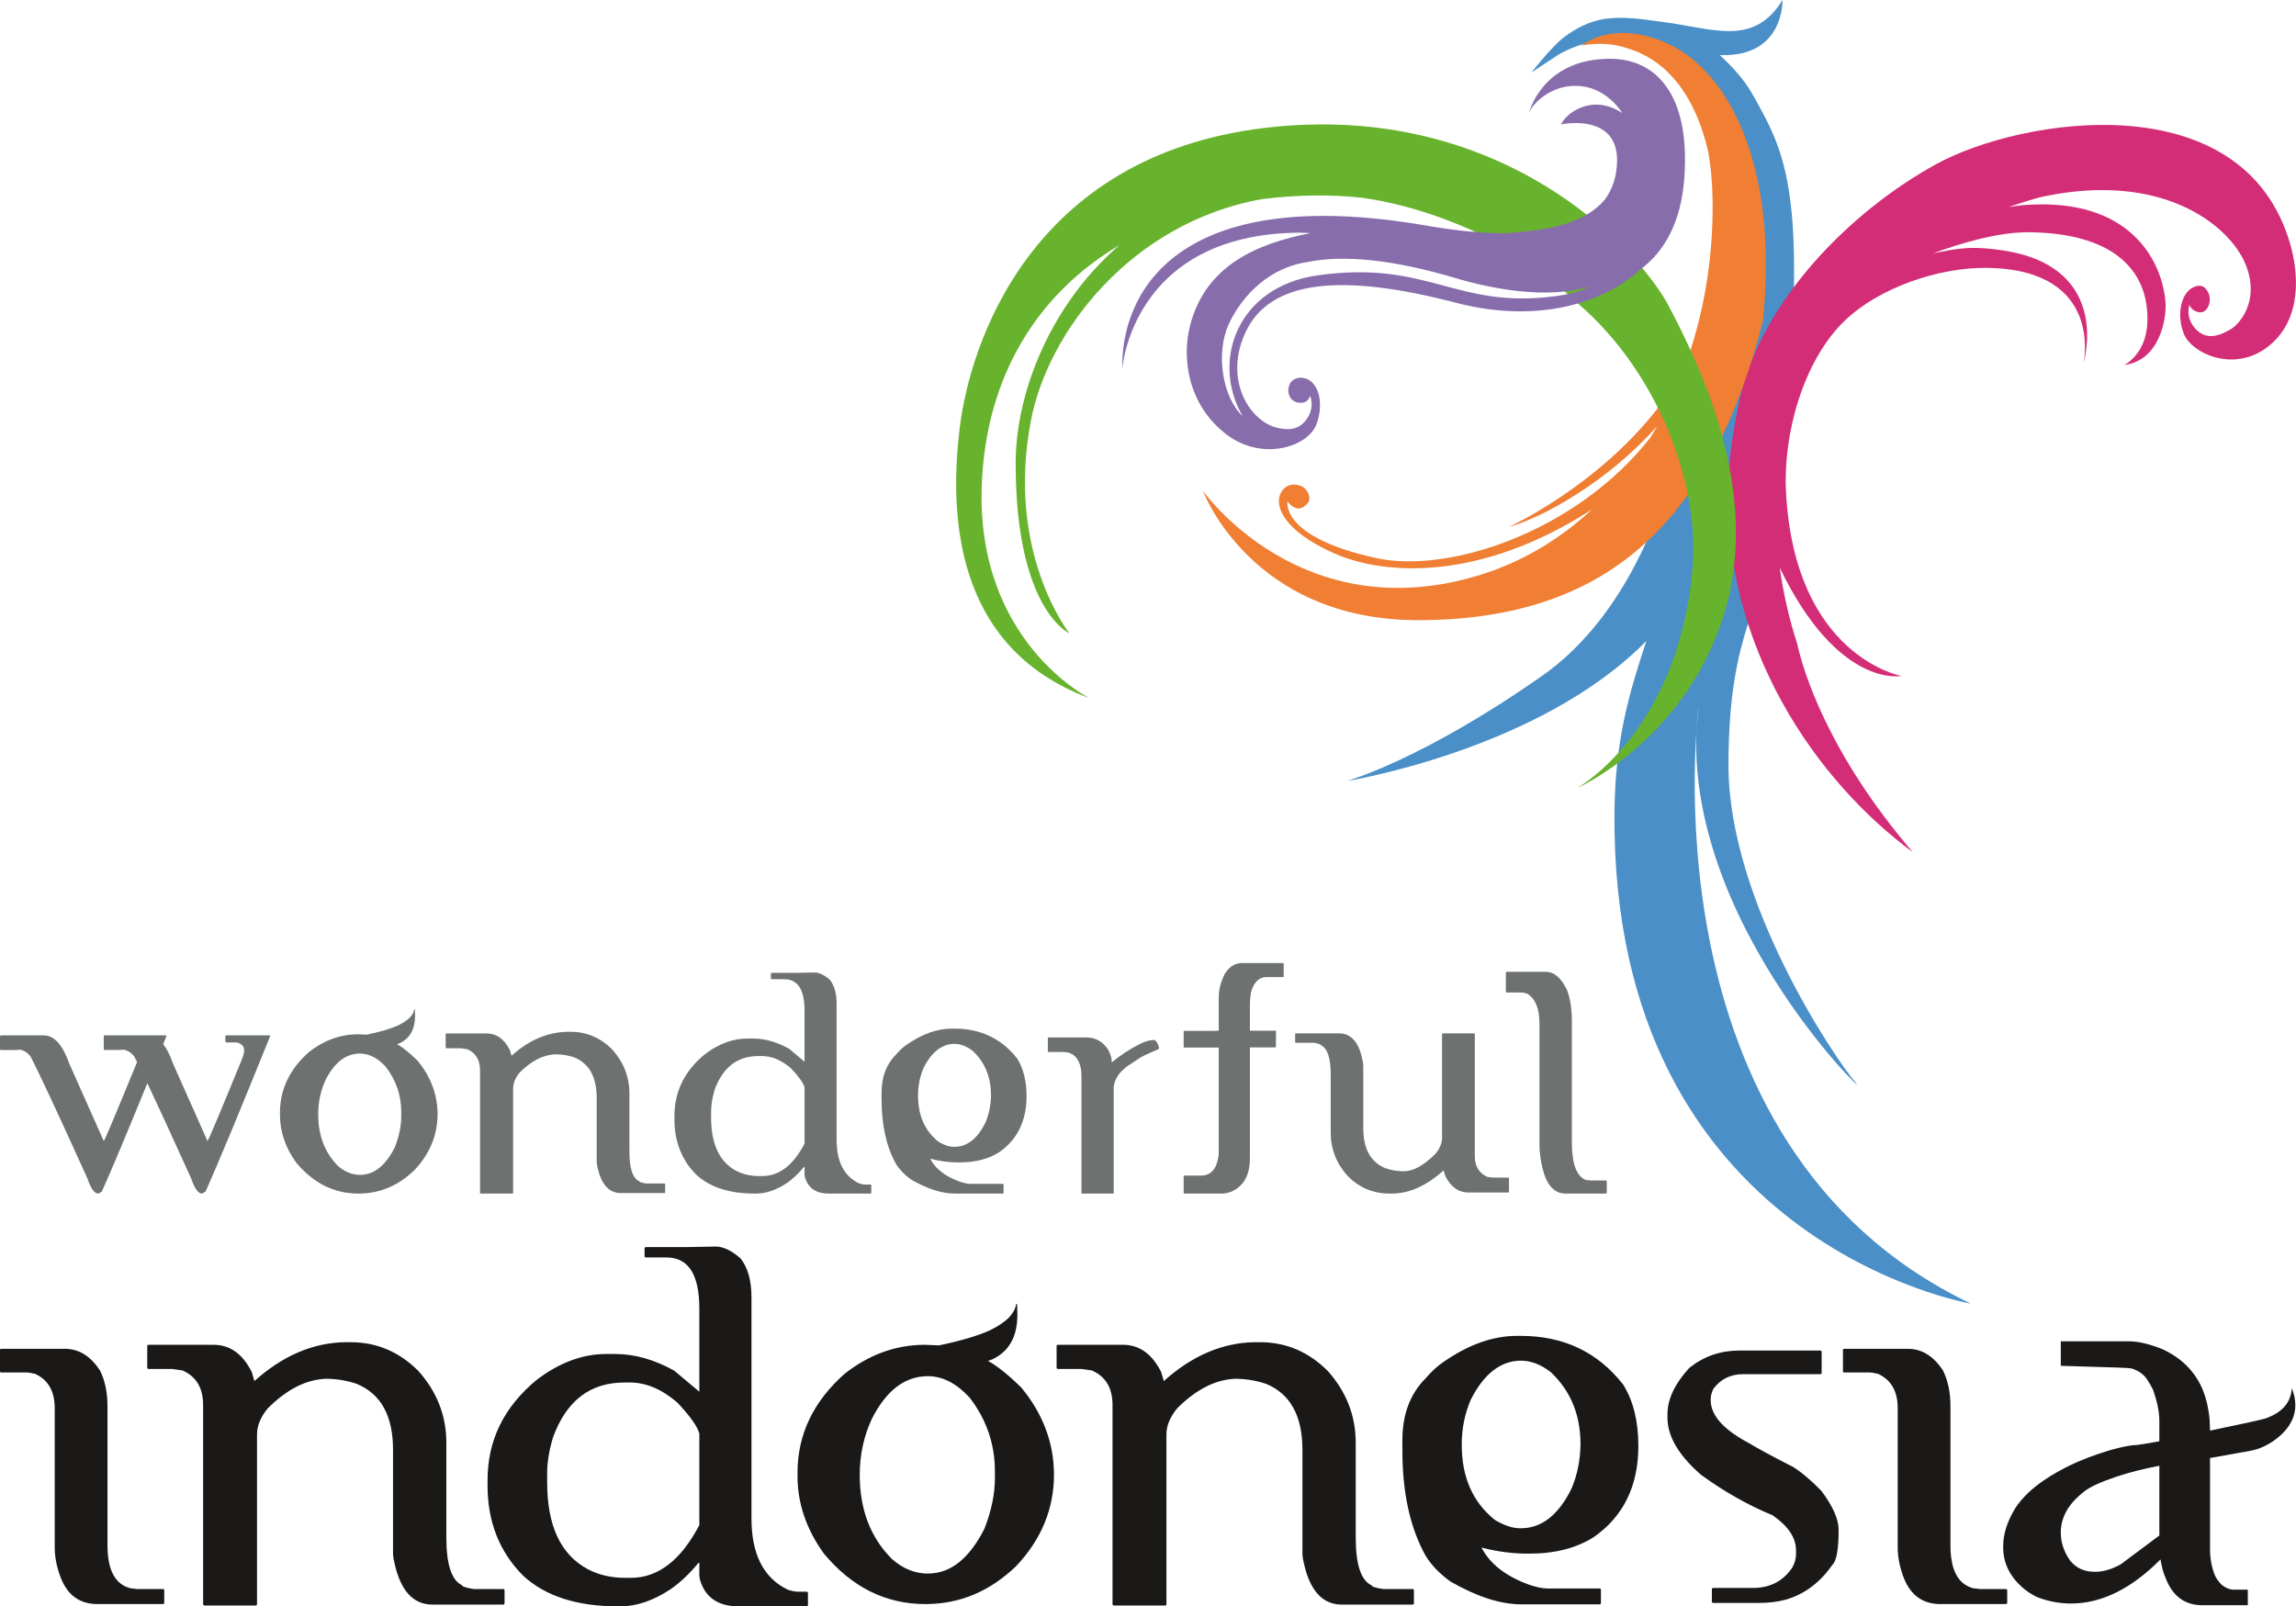 <?xml version="1.0" encoding="UTF-8" standalone="no"?>
<svg
   xmlns:dc="http://purl.org/dc/elements/1.1/"
   xmlns:cc="http://creativecommons.org/ns#"
   xmlns:rdf="http://www.w3.org/1999/02/22-rdf-syntax-ns#"
   xmlns:svg="http://www.w3.org/2000/svg"
   xmlns="http://www.w3.org/2000/svg"
   xmlns:sodipodi="http://sodipodi.sourceforge.net/DTD/sodipodi-0.dtd"
   xmlns:inkscape="http://www.inkscape.org/namespaces/inkscape"
   version="1.1"
   width="252.15"
   height="176.445"
   id="svg2"
   inkscape:version="0.91 r13725"
   viewBox="0 0 252.15 176.445"
   sodipodi:docname="wonderful-indonesia-2013.svg">
  <defs
     id="defs44" />
  <sodipodi:namedview
     pagecolor="#ffffff"
     bordercolor="#666666"
     borderopacity="1"
     objecttolerance="10"
     gridtolerance="10"
     guidetolerance="10"
     inkscape:pageopacity="0"
     inkscape:pageshadow="2"
     inkscape:window-width="1366"
     inkscape:window-height="705"
     id="namedview42"
     showgrid="false"
     inkscape:zoom="1.0396203"
     inkscape:cx="132.61699"
     inkscape:cy="60.693044"
     inkscape:window-x="-8"
     inkscape:window-y="-8"
     inkscape:window-maximized="1"
     inkscape:current-layer="svg2"
     fit-margin-top="0"
     fit-margin-left="0"
     fit-margin-right="0"
     fit-margin-bottom="0" />
  <g
     id="g3394"
     transform="translate(-165.021,-243.015)">
    <path
       inkscape:connector-curvature="0"
       id="path10"
       style="fill:#6d716f;fill-rule:evenodd"
       d="m 204.574,372.061 -0.019,0 c -0.846,0.002 -1.642,-0.313 -2.39,-0.954 -1.466,-1.458 -2.199,-3.357 -2.199,-5.698 0,-1.355 0.273,-2.619 0.82,-3.79 0.969,-1.912 2.225,-2.874 3.769,-2.88 l 0.019,0 c 0.985,0.005 1.917,0.484 2.803,1.44 1.137,1.479 1.707,3.131 1.71,4.959 l 0,0.526 c -0.002,1.048 -0.239,2.172 -0.701,3.36 -1.025,2.031 -2.296,3.039 -3.812,3.037 z m -39.477,-15.32 4.726,0 c 1.145,0 2.081,1.03 2.8,3.089 l 3.794,8.517 c 0.109,-0.099 1.333,-2.99 3.659,-8.678 -0.128,-0.254 -0.24,-0.472 -0.336,-0.653 -0.302,-0.373 -0.662,-0.605 -1.09,-0.702 l -0.523,0.034 -1.637,0 -0.073,-0.071 0,-1.461 0.073,-0.079 4.726,0 c 0.032,10e-5 0.063,10e-4 0.095,0.003 l 1.928,0 0.04,0.037 0.039,0 -0.375,0.93 c 0.4,0.508 0.758,1.215 1.074,2.122 l 3.788,8.517 c 0.118,-0.101 1.369,-3.069 3.754,-8.906 0.181,-0.439 0.273,-0.769 0.273,-0.993 l 0,-0.1 c 0,-0.407 -0.268,-0.688 -0.796,-0.83 l -1.167,0 -0.1,-0.079 0,-0.622 0.1,-0.079 4.763,0 0.037,0.037 0.039,0 c -3.32,8.235 -5.69,13.941 -7.116,17.133 l -0.386,0.21 c -0.418,-0.002 -0.812,-0.554 -1.187,-1.652 -2.096,-4.63 -3.701,-8.12 -4.815,-10.472 -2.234,5.479 -3.901,9.453 -5.002,11.914 l -0.389,0.213 c -0.42,0 -0.812,-0.55 -1.187,-1.655 -3.334,-7.368 -5.43,-11.855 -6.279,-13.45 -0.302,-0.376 -0.667,-0.607 -1.09,-0.702 l -0.525,0.042 -1.634,0 -0.076,-0.078 0,-1.461 0.076,-0.076 z m 62.226,-0.392 0.371,0 c 1.76,0 3.278,0.654 4.568,1.944 1.252,1.403 1.883,3.021 1.883,4.841 l 0,6.397 c 0,1.818 0.357,2.897 1.069,3.226 -0.005,0.086 0.252,0.165 0.78,0.255 l 2.019,0 0.058,0.057 0,0.933 -0.058,0.06 -4.804,0 c -1.321,-0.005 -2.183,-0.97 -2.582,-2.897 -0.057,-0.221 -0.084,-0.454 -0.076,-0.699 l 0,-6.885 c -0.008,-2.264 -0.82,-3.733 -2.435,-4.413 -0.665,-0.226 -1.353,-0.344 -2.078,-0.349 -1.337,0.045 -2.653,0.712 -3.945,2.002 -0.481,0.591 -0.72,1.172 -0.72,1.75 l 0,11.493 -0.058,0.058 -3.501,0 -0.074,-0.058 0,-13.494 c -0.005,-1.138 -0.473,-1.91 -1.4,-2.312 l -0.684,-0.1 -1.634,0 -0.057,-0.055 0,-1.518 0.057,-0.057 4.416,0 c 1.109,0 1.973,0.614 2.585,1.847 l 0.173,0.604 c 1.904,-1.713 3.948,-2.59 6.126,-2.627 z m 64.109,0.938 0.252,-0.043 c 0.229,-0.039 0.439,0.244 0.626,0.838 l -0.019,0.137 c -0.073,0.05 -0.307,0.165 -0.722,0.328 -0.263,0.121 -0.533,0.241 -0.817,0.37 -0.302,0.132 -0.801,0.442 -1.5,0.933 -0.468,0.262 -0.904,0.633 -1.319,1.108 -0.444,0.636 -0.646,1.214 -0.605,1.729 l 0,11.393 -0.036,0.04 -3.462,0 -0.04,-0.04 0,-12.849 c 0,-1.358 -0.436,-2.212 -1.3,-2.566 -0.263,-0.06 -0.504,-0.092 -0.738,-0.098 l -1.616,0 -0.04,-0.04 0,-1.537 0.04,-0.021 4.238,0 c 0.974,0.008 1.757,0.457 2.351,1.345 0.27,0.51 0.399,0.975 0.394,1.398 0.941,-0.788 1.941,-1.448 3.008,-1.981 0.505,-0.268 0.941,-0.42 1.306,-0.446 z m 9.997,-8.488 4.529,0 0.039,0.042 0,1.458 -0.039,0.04 -1.886,0 c -0.714,0.005 -1.247,0.473 -1.591,1.413 -0.137,0.433 -0.2,1.071 -0.194,1.917 l 0,2.556 2.816,0 0.043,0.042 0,1.749 -0.043,0.043 -2.816,0 0,12.212 c -0.006,1.805 -0.67,3.014 -2.002,3.62 -0.404,0.152 -0.764,0.226 -1.071,0.226 l -4.158,0 -0.042,-0.036 0,-1.895 0.042,-0.042 1.847,0 c 1.087,0.005 1.734,-0.72 1.941,-2.165 l 0.023,-0.478 0,-11.425 -3.811,0 -0.042,-0.018 0,-1.771 0.042,-0.042 3.286,0 0.525,-0.021 0,-3.68 c -0.007,-0.804 0.216,-1.655 0.66,-2.558 0.488,-0.788 1.119,-1.183 1.904,-1.188 z m 16.497,25.318 -0.347,0 c -1.757,-0.005 -3.273,-0.643 -4.552,-1.923 -1.251,-1.387 -1.871,-2.995 -1.865,-4.823 l 0,-6.355 c -0.005,-1.8 -0.36,-2.861 -1.072,-3.192 0,-0.087 -0.261,-0.179 -0.775,-0.271 l -2.002,0 -0.058,-0.06 0,-0.911 0.058,-0.06 4.763,0 c 1.321,0 2.177,0.964 2.564,2.879 0.066,0.224 0.095,0.46 0.097,0.699 l 0,6.824 c -0.002,2.259 0.796,3.722 2.396,4.395 0.667,0.236 1.36,0.354 2.059,0.347 1.033,0.007 2.194,-0.634 3.478,-1.923 0.478,-0.578 0.72,-1.161 0.72,-1.749 l 0,-11.411 0.057,-0.06 3.481,0 0.06,0.06 0,13.394 c -0.005,1.143 0.459,1.915 1.398,2.314 l 0.68,0.077 1.613,0 0.06,0.057 0,1.516 -0.06,0.06 -4.373,0 c -1.103,0.005 -1.958,-0.602 -2.567,-1.829 l -0.176,-0.601 c -1.891,1.694 -3.775,2.54 -5.638,2.545 z m 12.525,-24.357 4.335,0 c 0.935,0.006 1.718,0.689 2.354,2.06 0.337,0.938 0.507,2.083 0.507,3.423 l 0,13.258 c 0,2.346 0.509,3.722 1.534,4.122 l 0.486,0.057 1.752,0 0.057,0.079 0,1.284 -0.057,0.077 -4.455,0 c -1.248,0 -2.099,-0.933 -2.546,-2.801 -0.221,-0.916 -0.331,-1.8 -0.331,-2.643 l 0,-13.258 c 0,-1.605 -0.441,-2.69 -1.324,-3.25 -0.244,-0.086 -0.46,-0.131 -0.638,-0.136 l -1.674,0 -0.055,-0.079 0,-2.132 0.055,-0.061 z m -60.641,19.226 c -0.518,0.005 -1.098,-0.184 -1.729,-0.562 -1.5,-1.203 -2.243,-2.894 -2.238,-5.075 -0.005,-1.056 0.194,-2.07 0.604,-3.031 0.888,-1.76 2.026,-2.64 3.402,-2.646 0.669,0.005 1.334,0.263 2.001,0.777 1.335,1.251 1.996,2.864 2.004,4.842 -0.008,1.038 -0.202,2.034 -0.583,2.974 -0.887,1.82 -2.038,2.726 -3.462,2.721 z m 5.424,5.075 0,-0.954 -0.057,-0.055 -3.542,0 c -0.331,0 -0.74,-0.084 -1.245,-0.255 -1.563,-0.567 -2.637,-1.4 -3.205,-2.488 l 0,-0.021 c 1.057,0.279 2.113,0.415 3.168,0.407 1.76,0.007 3.231,-0.368 4.413,-1.127 1.993,-1.395 2.987,-3.443 2.994,-6.141 -0.007,-1.674 -0.346,-3.053 -1.032,-4.143 -1.71,-2.183 -4.004,-3.281 -6.88,-3.286 l -0.292,0 c -1.623,0.005 -3.276,0.594 -4.96,1.771 -0.402,0.27 -0.8,0.638 -1.182,1.09 -1.056,1.053 -1.584,2.454 -1.579,4.2 l 0,0.638 c -0.005,2.884 0.523,5.27 1.579,7.156 0.397,0.64 0.956,1.216 1.668,1.73 1.783,1.019 3.375,1.532 4.766,1.535 l 5.327,0 0.057,-0.058 z m -14.526,0 0,-0.875 -0.082,-0.06 -0.667,0 c -0.16,-0.005 -0.367,-0.05 -0.612,-0.136 -1.639,-0.785 -2.456,-2.396 -2.451,-4.821 l 0,-14.947 c -0.005,-1.103 -0.247,-1.967 -0.738,-2.588 -0.615,-0.53 -1.172,-0.793 -1.671,-0.798 l -1.944,0.039 -2.804,0 -0.055,0.057 0,0.586 0.055,0.055 1.419,0 c 1.477,0 2.212,1.143 2.218,3.423 l 0,5.637 -1.692,-1.419 c -1.334,-0.748 -2.656,-1.123 -3.967,-1.126 l -0.641,0 c -1.597,0.003 -3.165,0.591 -4.702,1.771 -2.198,1.828 -3.291,4.079 -3.286,6.764 l 0,0.31 c -0.005,2.469 0.796,4.513 2.409,6.123 1.5,1.377 3.628,2.059 6.379,2.063 l 0.176,0 c 1.095,-0.003 2.23,-0.392 3.401,-1.167 0.646,-0.452 1.269,-1.042 1.868,-1.768 l 0.055,0 0,0.872 0.04,0.252 c 0.351,1.206 1.216,1.807 2.608,1.81 l 4.602,0 0.082,-0.058 z m -11.958,-1.868 -0.328,0 c -0.967,0.005 -1.82,-0.189 -2.566,-0.583 -1.834,-0.983 -2.745,-2.94 -2.742,-5.872 l 0,-0.583 c -0.003,-0.739 0.126,-1.545 0.386,-2.428 0.896,-2.472 2.496,-3.712 4.805,-3.714 l 0.389,0 c 1.097,0.002 2.167,0.454 3.207,1.36 0.854,0.906 1.348,1.602 1.477,2.078 l 0,6.183 c -1.248,2.375 -2.79,3.562 -4.626,3.557 z m -44.134,1.923 c 2.233,-0.053 4.206,-0.914 5.929,-2.582 1.685,-1.799 2.525,-3.845 2.53,-6.144 -0.005,-2.133 -0.736,-4.095 -2.199,-5.871 -0.896,-0.88 -1.65,-1.484 -2.254,-1.81 l 0.31,-0.116 c 1.106,-0.528 1.663,-1.521 1.671,-2.973 l -0.019,-0.738 -0.04,-0.022 -0.018,0 c -0.055,0.318 -0.211,0.612 -0.468,0.894 -0.299,0.313 -0.746,0.614 -1.324,0.896 -0.82,0.37 -1.962,0.704 -3.42,1.011 l -0.954,-0.037 c -1.957,0 -3.764,0.654 -5.425,1.962 -2.115,1.881 -3.168,4.101 -3.168,6.667 l 0,0.234 c 0,1.829 0.588,3.564 1.768,5.21 1.894,2.285 4.182,3.423 6.864,3.423 0.071,0 0.144,-0.003 0.215,-0.003 z" />
    <path
       inkscape:connector-curvature="0"
       id="path12"
       style="fill:#1b1918;fill-rule:evenodd"
       d="m 266.944,415.853 -0.034,0 c -1.377,0.005 -2.672,-0.506 -3.893,-1.553 -2.391,-2.372 -3.578,-5.466 -3.578,-9.273 0,-2.206 0.447,-4.263 1.332,-6.168 1.581,-3.118 3.622,-4.676 6.139,-4.684 l 0.034,0 c 1.597,0.008 3.115,0.783 4.555,2.343 1.852,2.401 2.777,5.091 2.784,8.067 l 0,0.853 c -0.007,1.708 -0.391,3.536 -1.14,5.475 -1.668,3.299 -3.733,4.944 -6.199,4.938 z m -101.829,-24.682 7.058,0 c 1.521,0.005 2.79,0.799 3.825,2.373 0.546,1.085 0.827,2.388 0.827,3.922 l 0,15.286 c 0,2.703 0.83,4.279 2.498,4.713 l 0.791,0.095 2.847,0 0.097,0.068 0,1.484 -0.097,0.095 -7.245,0 c -2.033,0 -3.42,-1.072 -4.146,-3.229 -0.368,-1.051 -0.54,-2.062 -0.54,-3.037 l 0,-15.252 c 0,-1.852 -0.715,-3.111 -2.149,-3.767 -0.404,-0.103 -0.751,-0.158 -1.046,-0.158 l -2.722,0 -0.095,-0.062 0,-2.469 0.095,-0.061 z m 37.817,-0.728 0.599,0 c 2.866,0 5.341,1.059 7.437,3.16 2.041,2.288 3.071,4.915 3.071,7.88 l 0,10.411 c 0,2.958 0.576,4.718 1.74,5.254 -0.008,0.133 0.409,0.27 1.266,0.409 l 3.291,0 0.095,0.095 0,1.52 -0.095,0.095 -7.817,0 c -2.151,-0.007 -3.557,-1.573 -4.206,-4.715 -0.095,-0.354 -0.134,-0.736 -0.129,-1.14 l 0,-11.198 c -0.005,-3.691 -1.329,-6.079 -3.953,-7.184 -1.085,-0.373 -2.212,-0.56 -3.389,-0.571 -2.175,0.071 -4.319,1.153 -6.423,3.258 -0.783,0.958 -1.171,1.909 -1.171,2.848 l 0,18.703 -0.095,0.098 -5.698,0 -0.126,-0.098 0,-21.961 c -0.008,-1.852 -0.767,-3.11 -2.275,-3.764 l -1.109,-0.158 -2.655,0 -0.098,-0.097 0,-2.467 0.098,-0.095 7.184,0 c 1.8,0 3.207,1.006 4.203,3.005 l 0.284,0.982 c 3.103,-2.787 6.425,-4.211 9.972,-4.271 z m 99.869,0 0.602,0 c 2.863,0 5.338,1.059 7.437,3.16 2.039,2.288 3.068,4.915 3.068,7.88 l 0,10.411 c 0,2.958 0.576,4.718 1.742,5.254 -0.01,0.133 0.412,0.27 1.264,0.409 l 3.291,0 0.095,0.095 0,1.52 -0.095,0.095 -7.817,0 c -2.149,-0.007 -3.559,-1.573 -4.209,-4.715 -0.095,-0.354 -0.134,-0.736 -0.123,-1.14 l 0,-11.198 c -0.011,-3.691 -1.332,-6.079 -3.956,-7.184 -1.088,-0.373 -2.209,-0.56 -3.387,-0.571 -2.175,0.071 -4.321,1.153 -6.422,3.258 -0.783,0.958 -1.171,1.909 -1.171,2.848 l 0,18.703 -0.095,0.098 -5.698,0 -0.127,-0.098 0,-21.961 c -0.007,-1.852 -0.767,-3.11 -2.277,-3.764 l -1.109,-0.158 -2.661,0 -0.095,-0.097 0,-2.467 0.095,-0.095 7.184,0 c 1.807,0 3.212,1.006 4.211,3.005 l 0.284,0.982 c 3.102,-2.787 6.425,-4.211 9.969,-4.271 z m 53.163,0.917 9.018,0 0.095,0.095 0,2.407 -0.095,0.092 -8.511,0 c -1.398,0 -2.495,0.541 -3.291,1.618 -0.199,0.426 -0.294,0.804 -0.287,1.135 l 0,0.095 c -0.007,1.674 1.408,3.253 4.24,4.747 0.825,0.507 2.422,1.379 4.809,2.596 0.92,0.578 1.958,1.447 3.103,2.626 1.255,1.671 1.891,3.092 1.897,4.271 -0.005,2.175 -0.237,3.466 -0.694,3.862 -1.319,1.907 -2.992,3.174 -5.03,3.796 -0.951,0.263 -1.978,0.389 -3.074,0.381 l -5.028,0 -0.095,-0.095 0,-1.452 0.095,-0.098 4.398,0 c 1.899,0.005 3.352,-0.753 4.363,-2.28 0.258,-0.497 0.381,-0.964 0.381,-1.392 l 0,-0.473 c 0,-1.371 -0.851,-2.643 -2.561,-3.833 -2.685,-1.106 -5.309,-2.59 -7.881,-4.46 -2.454,-2.144 -3.681,-4.232 -3.672,-6.268 l 0,-0.376 c -0.008,-1.636 0.796,-3.338 2.406,-5.096 1.577,-1.255 3.378,-1.886 5.414,-1.897 z m 11.551,-0.189 7.055,0 c 1.516,0.005 2.792,0.799 3.827,2.373 0.544,1.085 0.825,2.388 0.825,3.922 l 0,15.286 c 0,2.703 0.83,4.279 2.495,4.713 l 0.794,0.095 2.847,0 0.097,0.068 0,1.484 -0.097,0.095 -7.245,0 c -2.033,0 -3.415,-1.072 -4.145,-3.229 -0.366,-1.051 -0.539,-2.062 -0.539,-3.037 l 0,-15.252 c 0,-1.852 -0.722,-3.111 -2.151,-3.767 -0.404,-0.103 -0.753,-0.158 -1.04,-0.158 l -2.724,0 -0.098,-0.062 0,-2.469 0.098,-0.061 z m 44.363,28.129 0,-1.647 -0.031,-0.026 -1.458,0 c -0.489,0.002 -0.964,-0.187 -1.424,-0.576 -0.34,-0.347 -0.591,-0.725 -0.76,-1.137 -0.326,-0.902 -0.483,-1.821 -0.475,-2.754 l 0,-9.997 c 0.99,-0.171 2.059,-0.355 3.197,-0.571 0.836,-0.126 1.503,-0.26 1.996,-0.409 0.609,-0.208 1.159,-0.486 1.676,-0.827 1.66,-1.138 2.498,-2.475 2.498,-4.017 0,-0.586 -0.127,-1.185 -0.378,-1.802 l -0.034,0 0,0.095 c -0.008,0.365 -0.11,0.767 -0.316,1.202 -0.428,0.872 -1.281,1.537 -2.561,1.991 -0.617,0.176 -2.643,0.617 -6.078,1.332 l -0.029,-0.825 c 0,-0.499 -0.095,-1.2 -0.287,-2.12 -0.126,-0.535 -0.307,-1.1 -0.538,-1.675 -0.867,-1.955 -2.335,-3.399 -4.398,-4.338 -1.416,-0.57 -2.648,-0.856 -3.701,-0.856 l -7.405,0 -0.031,0.034 0,2.627 0.031,0.034 6.173,0.189 c 0.964,0.028 1.508,0.071 1.645,0.126 0.672,0.213 1.2,0.586 1.581,1.106 0.292,0.452 0.523,0.849 0.696,1.204 0.46,1.292 0.691,2.427 0.696,3.418 l 0,2.246 c -0.932,0.176 -1.754,0.31 -2.466,0.41 -0.644,0 -1.631,0.194 -2.974,0.573 -1.734,0.531 -3.197,1.088 -4.4,1.673 -1.011,0.494 -1.952,1.03 -2.816,1.616 -1.376,0.932 -2.43,1.955 -3.162,3.071 -0.888,1.455 -1.332,2.848 -1.332,4.174 l 0,0.128 c 0,1.821 0.806,3.381 2.438,4.682 0.433,0.325 0.87,0.588 1.298,0.796 1.242,0.465 2.474,0.701 3.701,0.696 3.347,0.005 6.628,-1.608 9.84,-4.845 l 0.066,0.378 c 0.141,0.704 0.294,1.214 0.441,1.519 0.754,2.091 2.104,3.123 4.049,3.136 l 5.002,0 0.031,-0.034 z m -16.802,-3.638 c -1.142,0.007 -2.049,-0.404 -2.722,-1.238 -0.678,-0.987 -1.019,-2.009 -1.013,-3.066 l 0,-0.034 c -0.005,-0.924 0.276,-1.825 0.856,-2.721 0.413,-0.599 0.972,-1.185 1.678,-1.736 0.646,-0.526 1.841,-1.071 3.573,-1.65 1.369,-0.46 2.934,-0.859 4.715,-1.2 l 0,7.658 -4.24,3.166 c -0.998,0.554 -1.941,0.83 -2.848,0.822 z m -63.066,-4.781 c -0.846,0.01 -1.788,-0.299 -2.818,-0.914 -2.435,-1.955 -3.647,-4.711 -3.638,-8.262 -0.008,-1.723 0.315,-3.37 0.982,-4.933 1.445,-2.861 3.294,-4.295 5.535,-4.303 1.093,0.008 2.178,0.426 3.26,1.264 2.167,2.036 3.252,4.658 3.263,7.878 -0.01,1.692 -0.328,3.307 -0.954,4.844 -1.436,2.958 -3.312,4.436 -5.629,4.426 z m 8.827,8.265 0,-1.553 -0.095,-0.098 -5.758,0 c -0.539,0 -1.209,-0.134 -2.026,-0.409 -2.553,-0.927 -4.295,-2.278 -5.22,-4.051 l 0,-0.031 c 1.721,0.446 3.438,0.672 5.156,0.664 2.863,0.008 5.262,-0.599 7.185,-1.836 3.241,-2.272 4.865,-5.608 4.87,-9.995 -0.005,-2.724 -0.562,-4.97 -1.673,-6.743 -2.787,-3.559 -6.523,-5.338 -11.207,-5.346 l -0.473,0 c -2.642,0.008 -5.332,0.964 -8.069,2.88 -0.657,0.444 -1.306,1.037 -1.931,1.77 -1.718,1.716 -2.571,3.994 -2.564,6.836 l 0,1.042 c -0.007,4.692 0.846,8.577 2.564,11.645 0.649,1.046 1.561,1.976 2.725,2.816 2.9,1.663 5.487,2.493 7.749,2.5 l 8.672,0 0.095,-0.091 z m -87.085,0.22 0,-1.427 -0.126,-0.095 -1.09,0 c -0.263,-0.013 -0.597,-0.083 -1.001,-0.217 -2.664,-1.284 -3.993,-3.901 -3.985,-7.852 l 0,-24.333 c -0.007,-1.786 -0.404,-3.194 -1.203,-4.208 -0.996,-0.865 -1.907,-1.293 -2.719,-1.298 l -3.165,0.06 -4.557,0 -0.095,0.097 0,0.948 0.095,0.095 2.311,0 c 2.396,0 3.597,1.862 3.604,5.572 l 0,9.175 -2.75,-2.309 c -2.178,-1.219 -4.329,-1.828 -6.457,-1.836 l -1.042,0 c -2.603,0.008 -5.162,0.964 -7.66,2.88 -3.576,2.976 -5.356,6.644 -5.349,11.012 l 0,0.507 c -0.007,4.022 1.298,7.342 3.927,9.969 2.433,2.238 5.897,3.346 10.379,3.355 l 0.281,0 c 1.789,-0.008 3.633,-0.633 5.54,-1.902 1.051,-0.736 2.065,-1.692 3.04,-2.88 l 0.092,0 0,1.427 0.066,0.412 c 0.57,1.957 1.978,2.934 4.24,2.942 l 7.5,0 0.126,-0.095 z m -19.462,-3.039 -0.538,0 c -1.563,0.008 -2.961,-0.307 -4.174,-0.948 -2.984,-1.6 -4.476,-4.786 -4.465,-9.56 l 0,-0.946 c -0.011,-1.206 0.21,-2.519 0.633,-3.959 1.458,-4.014 4.059,-6.037 7.818,-6.042 l 0.636,0 c 1.783,0.005 3.525,0.741 5.222,2.217 1.389,1.474 2.188,2.606 2.401,3.384 l 0,10.064 c -2.033,3.87 -4.542,5.798 -7.531,5.79 z m 32.545,2.88 c 3.699,-0.043 6.974,-1.445 9.822,-4.209 2.74,-2.929 4.108,-6.257 4.113,-10 -0.005,-3.473 -1.192,-6.662 -3.575,-9.556 -1.455,-1.432 -2.682,-2.411 -3.67,-2.94 l 0.507,-0.189 c 1.802,-0.864 2.71,-2.477 2.719,-4.844 l -0.029,-1.2 -0.066,-0.031 -0.031,0 c -0.084,0.514 -0.339,0.996 -0.759,1.453 -0.488,0.509 -1.208,0.998 -2.151,1.455 -1.337,0.604 -3.197,1.15 -5.569,1.647 l -1.55,-0.063 c -3.189,0 -6.134,1.069 -8.832,3.195 -3.441,3.063 -5.159,6.675 -5.159,10.854 l 0,0.381 c 0,2.974 0.959,5.806 2.882,8.482 3.076,3.715 6.804,5.567 11.169,5.567 0.06,0 0.121,0 0.179,0 z" />
    <g
       id="g14">
      <path
         inkscape:connector-curvature="0"
         id="path16"
         style="fill:#4a8fc7;fill-rule:evenodd"
         d="m 351.524,286.487 c 0,0 1.387,-3.914 2.885,-11.548 1.208,-6.131 0.919,-12.312 0.678,-17.275 -0.436,-4.148 -3.04,-7.481 -8.803,-9.904 0,0 -5.406,-1.563 -10.216,1.327 l -2.864,1.891 c 0,0 2.223,-2.835 3.507,-3.819 1.298,-1.004 2.913,-1.868 4.77,-2.097 1.973,-0.246 3.93,0.063 6.04,0.35 5.492,0.669 10.061,2.845 13.258,-2.398 0,0 0.226,6.228 -6.717,6.055 l -0.184,-0.013 c 1.219,1.127 2.622,2.579 3.549,4.221 4.025,7.148 6.746,11.537 2.428,47.575 -1.085,9.071 -4.991,11.028 -5.012,26.161 -0.021,15.129 11.823,32.426 13.972,34.93 2.151,2.503 -20.458,-19.126 -17.198,-41.806 0,0 -6.694,48.618 29.844,66.066 0,0 -39.529,-6.625 -39.136,-53.904 0.066,-8.075 1.642,-13.213 3.501,-18.882 -11.776,12.007 -32.915,15.393 -32.915,15.393 0,0 8.217,-2.277 21.444,-11.543 8.217,-5.761 12.28,-15.661 14.127,-21.892 0.993,-3.368 3.042,-8.889 3.042,-8.889 z" />
      <path
         inkscape:connector-curvature="0"
         id="path18"
         style="fill:#d42d78;fill-rule:evenodd"
         d="m 385.619,265.758 c 1.348,-0.191 1.389,-0.236 2.987,-0.284 10.841,-0.313 13.951,6.654 14.238,10.805 0.113,1.673 -0.591,6.315 -4.524,6.83 0,0 2.388,-1.169 2.527,-4.655 0.21,-5.128 -2.979,-9.78 -12.877,-9.93 -3.452,-0.05 -7.627,1.206 -10.655,2.32 2.474,-0.468 3.974,-0.925 7.946,-0.279 11.787,1.933 8.572,12.338 8.572,12.338 0,0 2.288,-10.169 -10.366,-10.463 -5.661,-0.132 -12.268,2.327 -15.843,5.79 -4.531,4.348 -6.801,12.394 -6.46,18.824 0.946,18.076 12.659,20.206 12.659,20.206 0,0 -6.906,1.439 -13.345,-11.879 0.397,2.858 1.045,5.65 1.908,8.325 0.635,2.863 3.254,11.878 12.703,22.912 -10.51,-7.723 -20.973,-22.557 -20.275,-40.722 0.111,-2.965 0.665,-6.16 1.264,-9.036 2.441,-10.933 12.304,-20.729 21.572,-25.812 9.396,-5.157 33.84,-9.018 38.912,8.86 0.856,3.019 1.317,7.994 -2.23,10.991 -3.811,3.22 -8.627,0.94 -9.475,-1.214 -0.854,-2.153 -0.255,-4.41 0.885,-5.03 1.135,-0.625 1.61,0.024 1.868,0.678 0.263,0.659 -0.003,1.589 -0.56,1.897 -0.559,0.302 -1.463,-0.189 -1.576,-0.743 0,0 -0.486,1.313 0.575,2.545 1.064,1.227 2.328,1.127 3.99,0.124 0.841,-0.502 3.22,-3.007 1.621,-7.046 -1.605,-4.043 -8.435,-9.901 -20.911,-7.762 -1.675,0.291 -2.419,0.485 -5.133,1.41 z" />
      <path
         inkscape:connector-curvature="0"
         id="path20"
         style="fill:#f07e33;fill-rule:evenodd"
         d="m 339.843,298.978 c -12.33,7.957 -22.83,7.221 -28.226,4.847 -5.753,-2.524 -6.665,-5.325 -5.926,-6.685 0.478,-0.888 1.342,-1.08 2.201,-0.748 0.733,0.284 1.182,1.316 0.769,1.852 -1.153,1.481 -2.243,-0.155 -2.243,-0.155 0,0 -0.862,3.914 9.743,6.225 7.889,1.731 21.9,-2.798 30.102,-13.226 0.26,-0.42 0.512,-0.843 0.757,-1.276 -5.449,6.154 -12.662,10.092 -16.281,11.08 0,0 13.024,-5.947 19.282,-17.535 2.065,-5.564 3.152,-11.761 3.081,-18.223 -0.024,-2.08 -0.2,-3.909 -0.499,-5.522 -1.913,-8.225 -6.375,-10.618 -9.018,-11.34 -2.512,-0.83 -4.876,-0.247 -4.876,-0.247 0,0 3.418,-3.005 9.536,-0.189 6.431,2.955 12.189,13.145 10.379,30.47 -5.427,21.02 -16.184,32.828 -37.864,32.828 -18.378,0 -23.629,-14.202 -23.629,-14.202 0,0 10.781,15.328 30.475,9.223 4.594,-1.424 8.716,-3.9 12.239,-7.177 z" />
      <path
         inkscape:connector-curvature="0"
         id="path22"
         style="fill:#68b32d;fill-rule:evenodd"
         d="m 287.964,269.938 c -8.908,5.272 -14.663,14.287 -15.123,26.332 -0.66,17.222 11.818,23.427 11.818,23.427 -15.094,-5.585 -15.341,-20.631 -14.242,-29.671 1.095,-9.042 7.636,-29.91 33.563,-32.97 25.927,-3.058 41.098,13.41 44.326,19.61 3.228,6.194 10.36,20.358 5.965,34.094 -4.395,13.735 -16.058,18.821 -16.058,18.821 0,0 11.185,-6.162 12.693,-24.265 0.772,-9.281 -3.851,-21.354 -12.404,-28.802 -1.413,-1.229 -3.843,-3.696 -7.56,-6.084 -0.549,-0.305 -1.119,-0.602 -1.694,-0.893 -5.17,-2.608 -10.019,-4.127 -14.517,-4.784 -3.329,-0.373 -7.043,-0.378 -11.183,0.139 -14.39,2.643 -23.431,14.595 -25.3,24.27 -2.815,14.553 4.216,23.416 4.216,23.416 0,0 -5.902,-2.545 -5.902,-18.68 0,-7.689 3.769,-17.385 11.4,-23.962 z" />
      <path
         inkscape:connector-curvature="0"
         id="path24"
         style="fill:#876dab;fill-rule:evenodd"
         d="m 301.482,288.722 c -3.507,-6.092 -0.557,-14.201 8.186,-15.454 12.196,-1.744 15.175,3.707 26.072,2.291 0.649,-0.084 2.858,-0.389 3.767,-1.08 -4.506,1.461 -10.739,0.261 -14.761,-0.956 -6.512,-1.931 -12.026,-2.545 -15.992,-1.752 -5.067,0.71 -7.802,4.644 -8.821,6.917 -1.39,3.11 -0.696,7.915 1.55,10.035 z m 37.234,-36.235 c -3.533,-0.392 -5.572,2.251 -5.79,2.934 0.304,-1.04 2.091,-5.95 8.933,-5.95 4.865,0 8.782,3.707 8.146,12.982 -0.344,5.005 -2.212,8.22 -4.868,10.187 -3.827,3.554 -11.101,6.011 -20.219,3.63 -12.709,-3.312 -20.385,-2.45 -23.069,3.155 -2.301,4.799 -0.076,9.262 2.973,10.445 1.477,0.459 2.696,0.441 3.573,-0.646 1.119,-1.382 0.499,-2.745 0.499,-2.745 -0.128,0.544 -0.63,0.946 -1.479,0.722 -0.662,-0.173 -1.142,-0.967 -0.793,-1.904 0.246,-0.667 1.082,-1.025 1.978,-0.636 1.29,0.565 1.818,2.795 0.988,4.978 -0.956,2.491 -5.976,4.056 -9.856,1.109 -4.235,-3.22 -4.96,-8.343 -4.009,-12.002 1.705,-6.57 7.313,-8.973 13.24,-10.13 l -1.214,-0.045 c -18.47,0.134 -19.476,14.969 -19.476,14.969 -0.194,-7.957 5.567,-20.614 33.575,-15.714 3.218,0.564 6.367,0.843 8.737,0.795 4.027,-0.307 8.343,-0.864 10.697,-3.706 0.657,-0.904 1.04,-1.923 1.196,-2.837 1.2,-6.943 -6.003,-5.401 -6.003,-5.401 0.412,-1.114 3.331,-3.476 6.708,-1.245 0,0 -1.552,-2.625 -4.468,-2.945 z" />
    </g>
  </g>
</svg>
